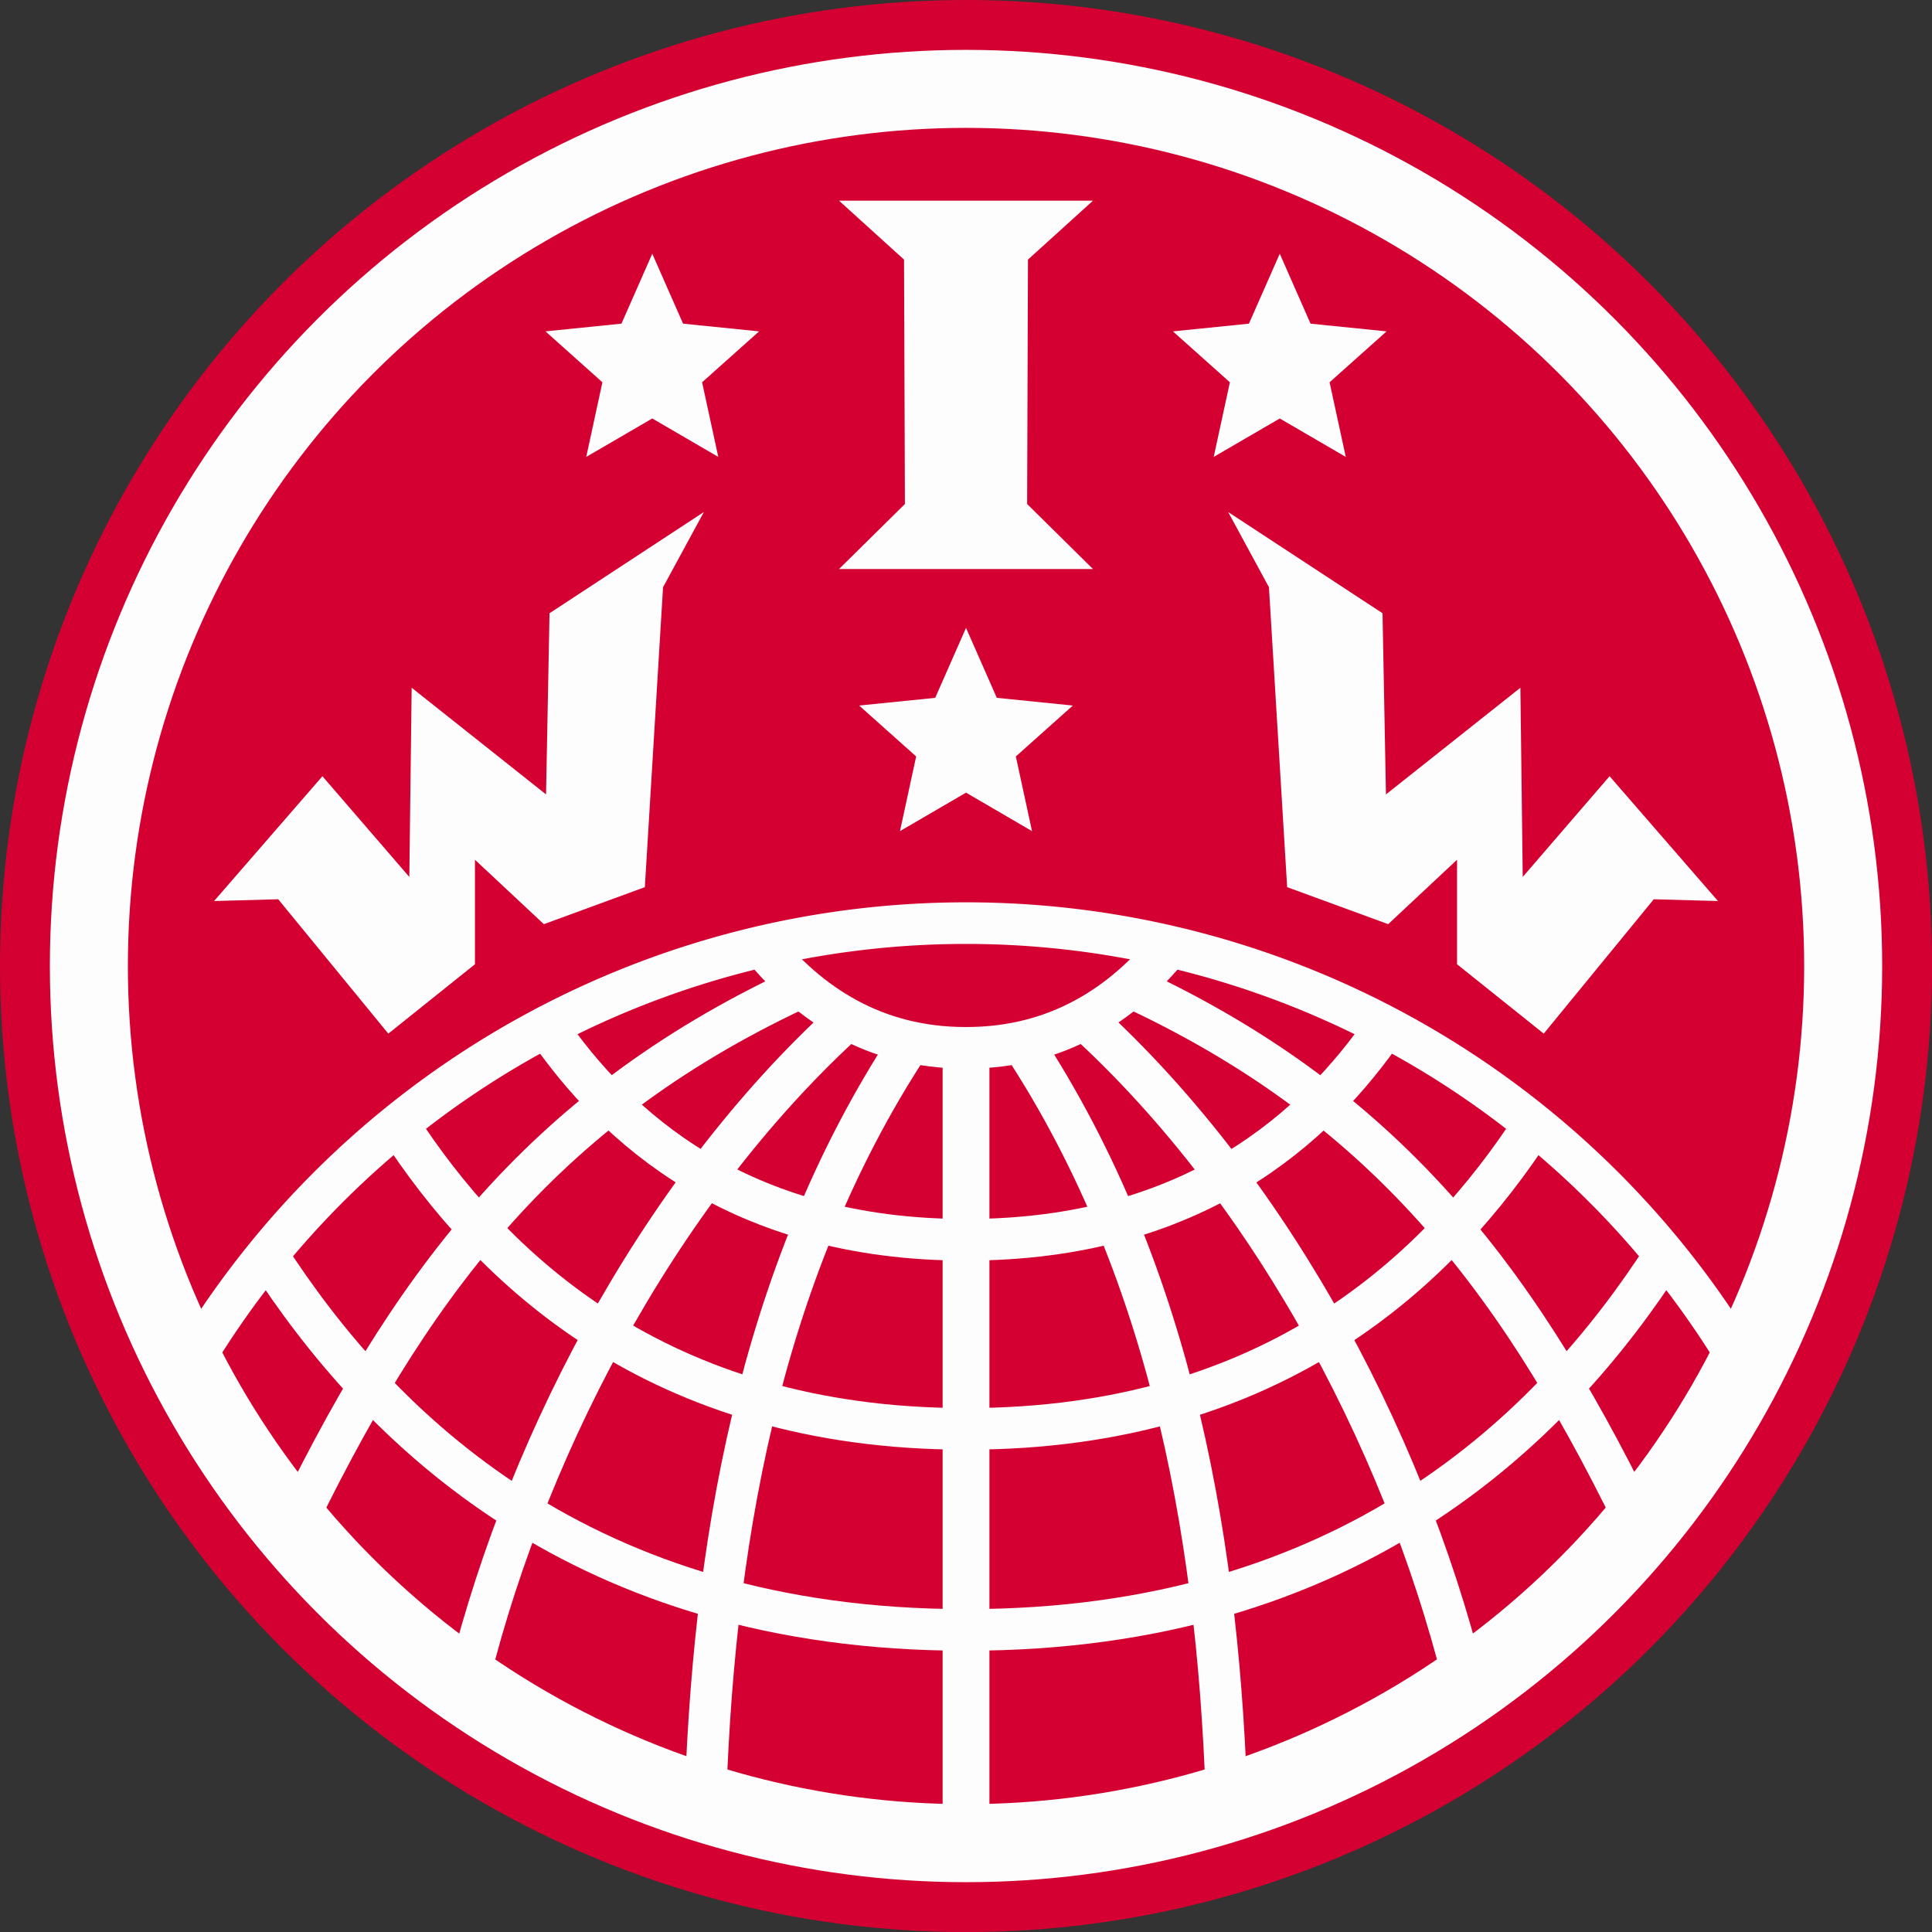 <?xml version="1.0" encoding="UTF-8"?>
<svg xmlns="http://www.w3.org/2000/svg" viewBox="0 0 371.51 371.51">
  <rect x="0" y="0" width="371.51" height="371.51" fill="#333333" stroke="none"/>
  <title>IWW Logo</title>
  <g id="circumference">
    <circle class="circumference outer" style="fill: #d50032;" cx="185.76" cy="185.76" r="185.76"/>
    <circle class="circumference inner" style="fill: none; stroke: #fdfdfd; stroke-width: 15px; stroke-miterlimit: 10;" cx="185.76" cy="185.76" r="168.67"/>
  </g>
  <g id="stars">
    <polygon class="star" style="fill: #fdfdfd;" points="246.09 48.79 252.01 62.24 266.63 63.72 255.67 73.51 258.78 87.86 246.09 80.47 233.39 87.86 236.5 73.51 225.54 63.72 240.16 62.24 246.09 48.79"/>
    <polygon class="star" style="fill: #fdfdfd;" points="125.43 48.79 131.35 62.24 145.97 63.72 135.01 73.51 138.12 87.86 125.43 80.47 112.73 87.86 115.84 73.51 104.89 63.72 119.5 62.24 125.43 48.79"/>
    <polygon class="star" style="fill: #fdfdfd;" points="185.76 120.74 191.68 134.19 206.3 135.67 195.34 145.46 198.45 159.82 185.76 152.42 173.06 159.82 176.17 145.46 165.21 135.67 179.83 134.19 185.76 120.74"/>
  </g>
  <g id="letters">
    <polygon class="letter i" style="fill: #fdfdfd;" points="185.76 38.59 210.17 38.59 197.67 49.92 197.51 96.92 210.17 109.42 185.76 109.42 161.34 109.42 174.01 96.92 173.84 49.92 161.34 38.59 185.76 38.59"/>
    <polygon class="letter w" style="fill: #fdfdfd;" points="79.16 132.25 105 152.76 105.67 117.92 135.35 98.46 127.5 112.92 124 170.59 104.58 177.71 91.33 165.32 91.33 185.42 74.67 198.76 53.5 172.92 41.17 173.26 62 149.26 78.71 168.63 79.16 132.25"/>
    <polygon class="letter w" style="fill: #fdfdfd;" points="292.36 132.25 266.51 152.76 265.85 117.92 236.17 98.46 244.01 112.92 247.51 170.59 266.94 177.71 280.18 165.32 280.18 185.42 296.85 198.76 318.01 172.92 330.35 173.26 309.51 149.26 292.81 168.63 292.36 132.25"/>
  </g>
  <g id="globe">
    <path class="globe edge" style="fill: none; stroke: #fdfdfd; stroke-width: 8px; stroke-miterlimit: 10;" d="M367.2,296.2a173.45,173.45,0,0,0-302.39,0" transform="translate(-30.24 -30.24)"/>
    <path class="globe parallel" style="fill: none; stroke: #fdfdfd; stroke-width: 8px; stroke-miterlimit: 10;" d="M350.44,271.44c-21.61,33.56-60.61,72.22-134.28,72.22h-.33c-73.67,0-112.67-38.67-134.28-72.22" transform="translate(-30.24 -30.24)"/>
    <path class="globe parallel" style="fill: none; stroke: #fdfdfd; stroke-width: 8px; stroke-miterlimit: 10;" d="M325.22,246.47C307.37,273.95,275.52,305,216.14,305h-.27c-59.38,0-91.24-31.05-109.08-58.53" transform="translate(-30.24 -30.24)"/>
    <path class="globe parallel" style="fill: none; stroke: #fdfdfd; stroke-width: 8px; stroke-miterlimit: 10;" d="M296.7,227.64c-13.28,19.35-36.88,41-80.6,41h-.2c-43.72,0-67.31-21.68-80.6-41" transform="translate(-30.24 -30.24)"/>
    <path class="globe parallel" style="fill: none; stroke: #fdfdfd; stroke-width: 8px; stroke-miterlimit: 10;" d="M255.22,212.19c-9,11.08-21.56,19.54-39.17,19.54h-.13c-17.59,0-30.13-8.45-39.15-19.52" transform="translate(-30.24 -30.24)"/>
    <line class="globe prime-meridian" style="fill: none; stroke: #fdfdfd; stroke-width: 9px; stroke-miterlimit: 10;" x1="185.76" y1="201.48" x2="185.76" y2="356.88"/>
    <path class="globe meridian" style="fill: none; stroke: #fdfdfd; stroke-width: 8px; stroke-miterlimit: 10;" d="M205.17,230.87c-29.47,44.86-38,98.13-39.38,148.63" transform="translate(-30.24 -30.24)"/>
    <path class="globe meridian" style="fill: none; stroke: #fdfdfd; stroke-width: 8px; stroke-miterlimit: 10;" d="M193.33,226.12C156,260,130.07,310.9,119.37,357.25" transform="translate(-30.24 -30.24)"/>
    <path class="globe meridian" style="fill: none; stroke: #fdfdfd; stroke-width: 8px; stroke-miterlimit: 10;" d="M183.49,220.45c-49.44,23.18-74.88,57.47-98.09,106.12" transform="translate(-30.24 -30.24)"/>
    <path class="globe meridian" style="fill: none; stroke: #fdfdfd; stroke-width: 8px; stroke-miterlimit: 10;" d="M226.83,230.87c29.47,44.86,38,98.13,39.38,148.63" transform="translate(-30.24 -30.24)"/>
    <path class="globe meridian" style="fill: none; stroke: #fdfdfd; stroke-width: 8px; stroke-miterlimit: 10;" d="M238.67,226.12c37.33,33.92,63.26,84.79,74,131.13" transform="translate(-30.24 -30.24)"/>
    <path class="globe meridian" style="fill: none; stroke: #fdfdfd; stroke-width: 8px; stroke-miterlimit: 10;" d="M248.51,220.45c49.43,23.18,74.88,57.47,98.09,106.11" transform="translate(-30.24 -30.24)"/>
  </g>
</svg>
